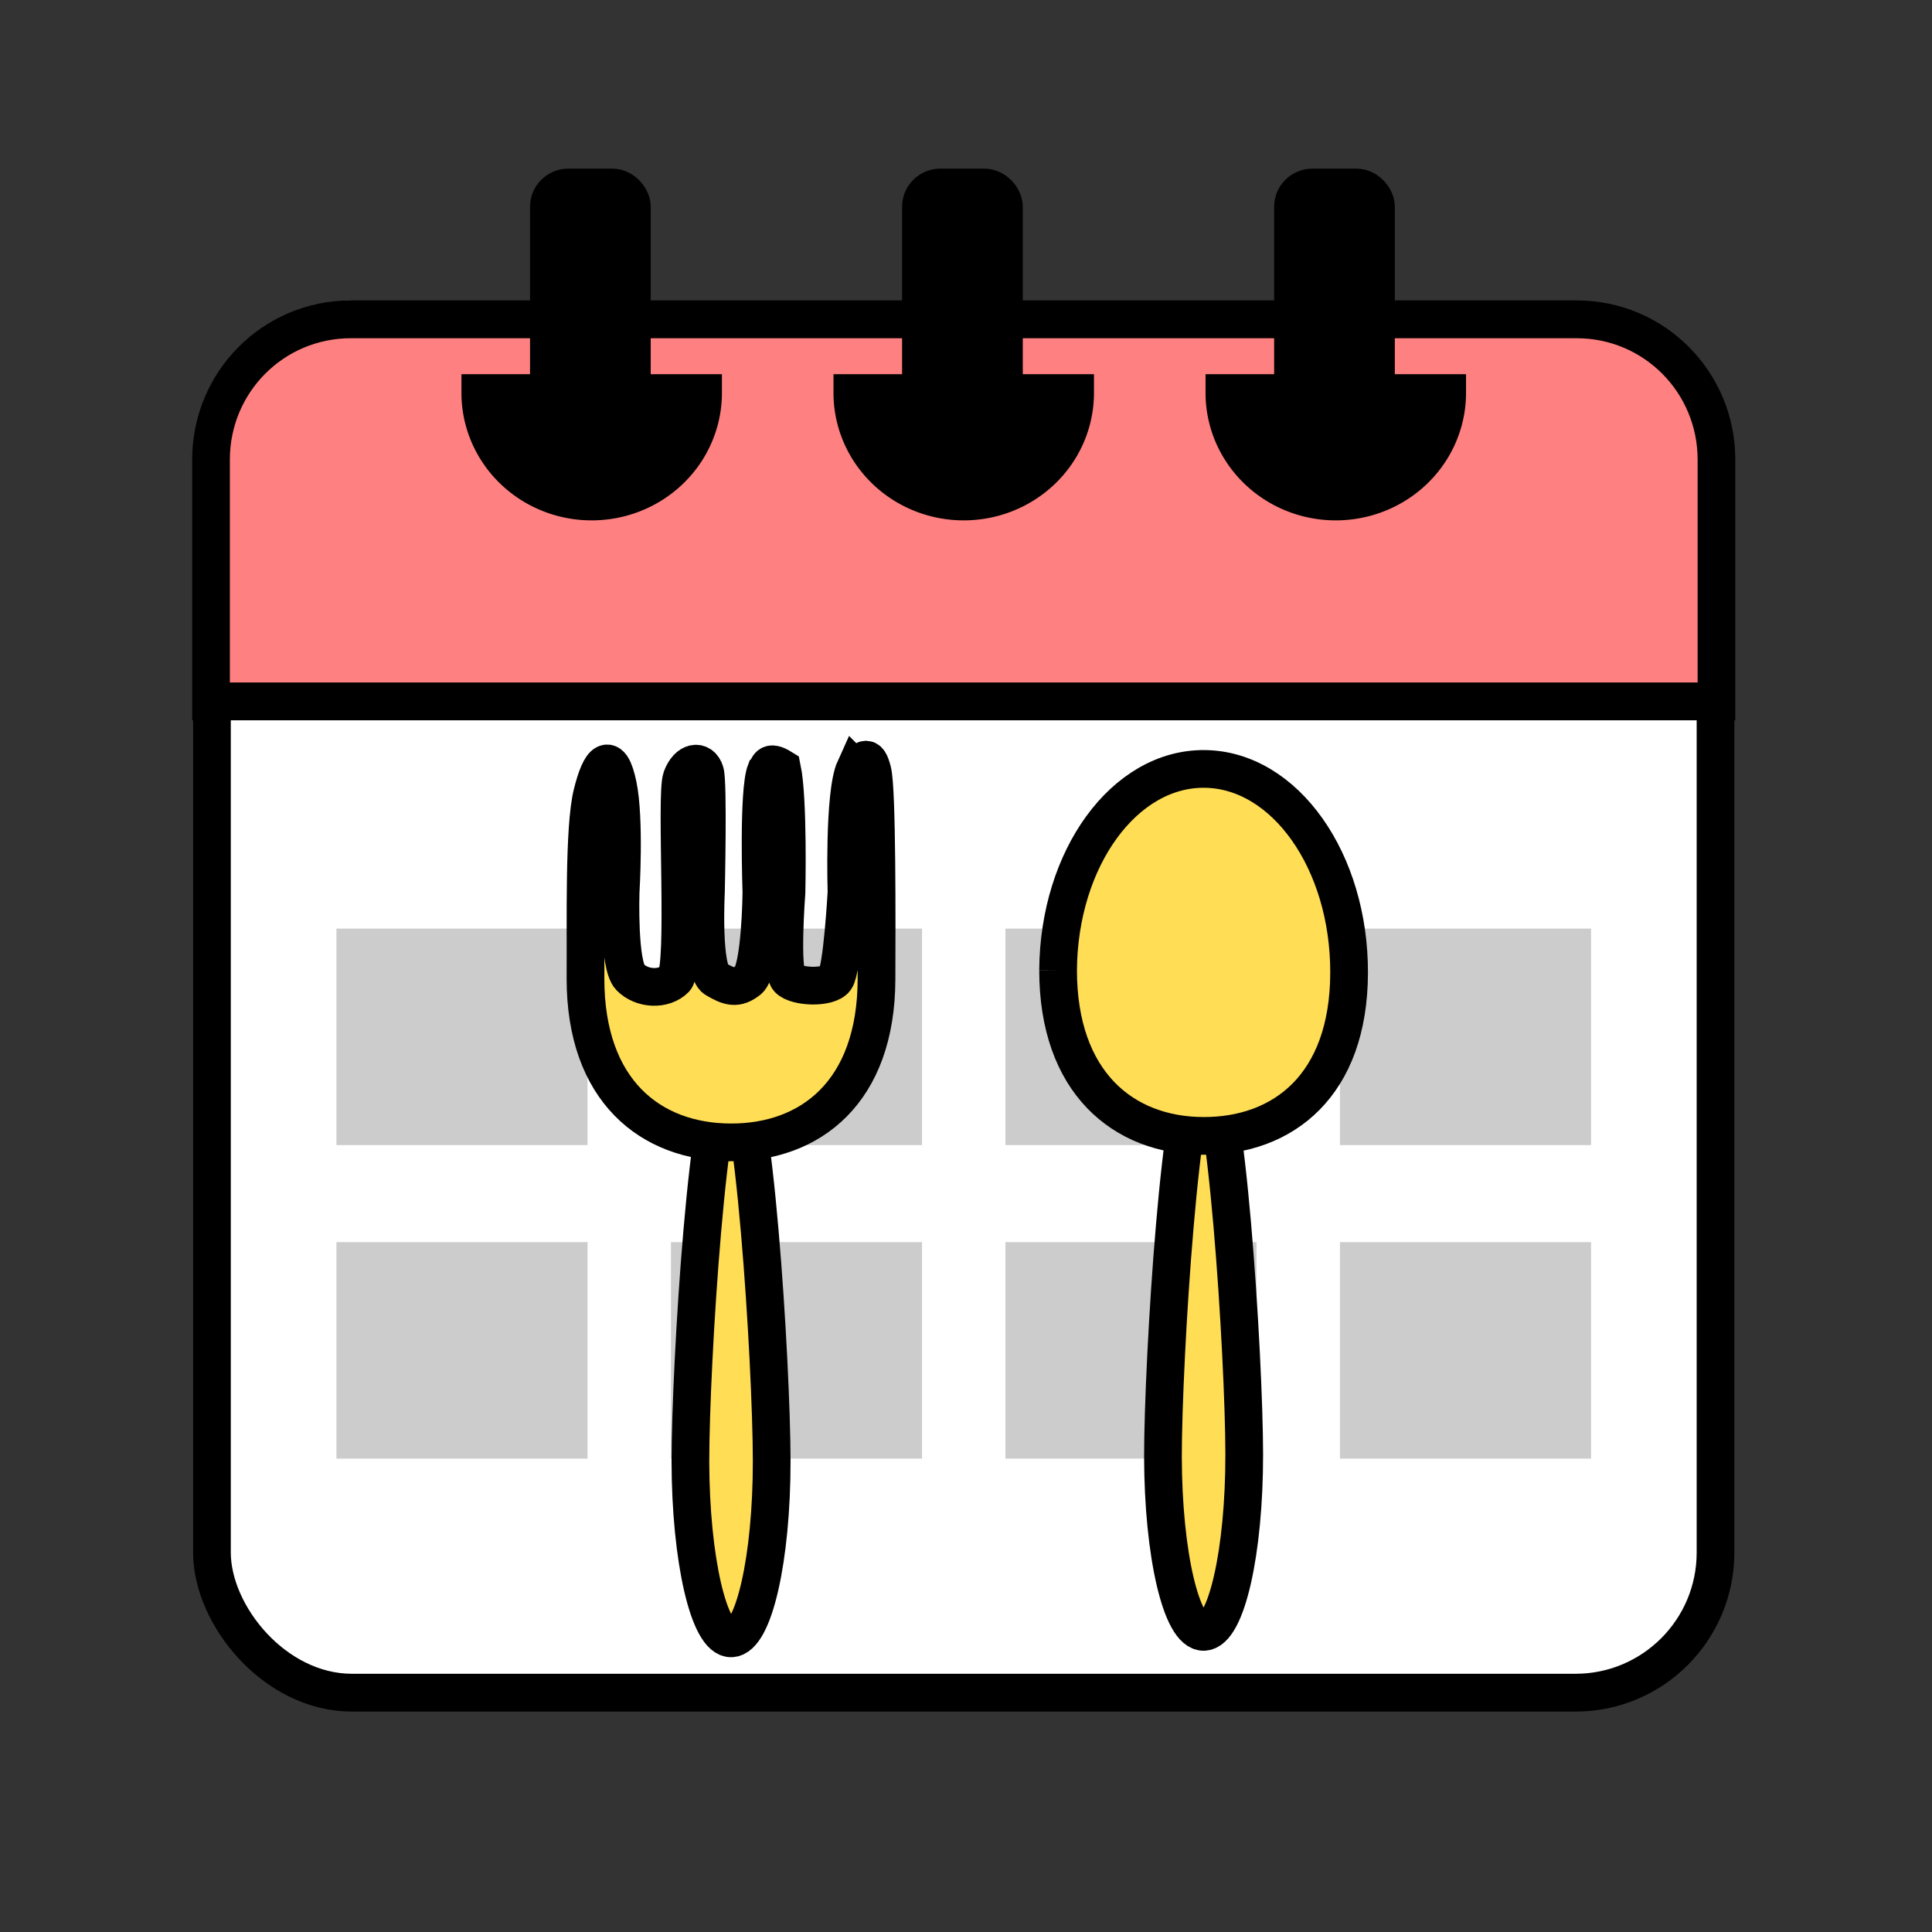 <?xml version="1.0" encoding="UTF-8" standalone="no"?>
<!-- Created with Inkscape (http://www.inkscape.org/) -->

<svg
   width="512"
   height="512"
   viewBox="0 0 512 512"
   version="1.1"
   id="svg5"
   inkscape:version="1.1.2 (0a00cf5339, 2022-02-04)"
   sodipodi:docname="todays-menu.svg"
   inkscape:export-filename="/home/kanru/todays-menu.png"
   inkscape:export-xdpi="96"
   inkscape:export-ydpi="96"
   xmlns:inkscape="http://www.inkscape.org/namespaces/inkscape"
   xmlns:sodipodi="http://sodipodi.sourceforge.net/DTD/sodipodi-0.dtd"
   xmlns="http://www.w3.org/2000/svg"
   xmlns:svg="http://www.w3.org/2000/svg">
  <rect x="0" y="0" width="512" height="512" fill="#333333" stroke="none"/>
  <sodipodi:namedview
     id="namedview7"
     pagecolor="#ffffff"
     bordercolor="#666666"
     borderopacity="1.0"
     inkscape:pageshadow="2"
     inkscape:pageopacity="0.0"
     inkscape:pagecheckerboard="false"
     inkscape:document-units="px"
     showgrid="false"
     showguides="true"
     inkscape:guide-bbox="true"
     inkscape:zoom="0.1"
     inkscape:cx="255"
     inkscape:cy="250"
     inkscape:window-width="2560"
     inkscape:window-height="1371"
     inkscape:window-x="0"
     inkscape:window-y="0"
     inkscape:window-maximized="1"
     inkscape:current-layer="layer1" />
  <defs
     id="defs2" />
  <g
     inkscape:label="Layer 1"
     inkscape:groupmode="layer"
     id="layer1">
    <g
       id="g2472"
       transform="matrix(0.999,0,0,0.978,1.643,28.223)"
       style="stroke-width:10.118;stroke-miterlimit:4;stroke-dasharray:none">
      <g
         id="g1725"
         transform="matrix(1,0,0,1.025,0,-1.417)"
         style="stroke-width:9.996;stroke-miterlimit:4;stroke-dasharray:none">
        <rect
           style="fill:#ffffff;stroke:#000000;stroke-width:9.996;stroke-miterlimit:4;stroke-dasharray:none"
           id="rect53"
           width="398.858"
           height="362.814"
           x="54.582"
           y="57.895"
           ry="37.046"
           rx="37.139" />
        <path
           id="rect559"
           style="fill:#ff8080;stroke:#000000;stroke-width:9.996;stroke-miterlimit:4;stroke-dasharray:none"
           d="M 91.438,57.645 H 416.584 c 20.557,0 37.107,16.55 37.107,37.107 V 158.653 H 54.332 V 94.751 c 0,-20.557 16.55,-37.107 37.107,-37.107 z"
           sodipodi:nodetypes="sssccss" />
      </g>
      <g
         id="g2349"
         transform="translate(9.292)"
         style="stroke-width:10.118;stroke-miterlimit:4;stroke-dasharray:none">
        <g
           id="g2002"
           transform="translate(9.465,-28.815)"
           style="stroke-width:10.118;stroke-miterlimit:4;stroke-dasharray:none">
          <path
             style="fill:#000000;stroke:#000000;stroke-width:10.118;stroke-miterlimit:4;stroke-dasharray:none"
             id="path1773"
             sodipodi:type="arc"
             sodipodi:cx="136.55714"
             sodipodi:cy="106.41365"
             sodipodi:rx="29.491085"
             sodipodi:ry="29.491085"
             sodipodi:start="0"
             sodipodi:end="3.1415927"
             sodipodi:arc-type="slice"
             d="m 166.048,106.414 a 29.491,29.491 0 0 1 -14.746,25.54 29.491,29.491 0 0 1 -29.491,0 29.491,29.491 0 0 1 -14.746,-25.54 h 29.491 z" />
          <rect
             style="fill:#000000;stroke:#000000;stroke-width:10.118;stroke-miterlimit:4;stroke-dasharray:none"
             id="rect1819"
             width="21.898"
             height="65.693"
             x="125.262"
             y="50.704"
             ry="5.256"
             rx="5.143" />
        </g>
        <g
           id="g2008"
           transform="translate(108.162,-28.815)"
           style="stroke-width:10.118;stroke-miterlimit:4;stroke-dasharray:none">
          <path
             style="fill:#000000;stroke:#000000;stroke-width:10.118;stroke-miterlimit:4;stroke-dasharray:none"
             id="path2004"
             sodipodi:type="arc"
             sodipodi:cx="136.55714"
             sodipodi:cy="106.41365"
             sodipodi:rx="29.491085"
             sodipodi:ry="29.491085"
             sodipodi:start="0"
             sodipodi:end="3.1415927"
             sodipodi:arc-type="slice"
             d="m 166.048,106.414 a 29.491,29.491 0 0 1 -14.746,25.54 29.491,29.491 0 0 1 -29.491,0 29.491,29.491 0 0 1 -14.746,-25.54 h 29.491 z" />
          <rect
             style="fill:#000000;stroke:#000000;stroke-width:10.118;stroke-miterlimit:4;stroke-dasharray:none"
             id="rect2006"
             width="21.898"
             height="65.693"
             x="125.262"
             y="50.704"
             ry="5.256"
             rx="5.143" />
        </g>
        <g
           id="g2014"
           transform="translate(206.858,-28.815)"
           style="stroke-width:10.118;stroke-miterlimit:4;stroke-dasharray:none">
          <path
             style="fill:#000000;stroke:#000000;stroke-width:10.118;stroke-miterlimit:4;stroke-dasharray:none"
             id="path2010"
             sodipodi:type="arc"
             sodipodi:cx="136.55714"
             sodipodi:cy="106.41365"
             sodipodi:rx="29.491085"
             sodipodi:ry="29.491085"
             sodipodi:start="0"
             sodipodi:end="3.1415927"
             sodipodi:arc-type="slice"
             d="m 166.048,106.414 a 29.491,29.491 0 0 1 -14.746,25.54 29.491,29.491 0 0 1 -29.491,0 29.491,29.491 0 0 1 -14.746,-25.54 h 29.491 z" />
          <rect
             style="fill:#000000;stroke:#000000;stroke-width:10.118;stroke-miterlimit:4;stroke-dasharray:none"
             id="rect2012"
             width="21.898"
             height="65.693"
             x="125.262"
             y="50.704"
             ry="5.256"
             rx="5.143" />
        </g>
      </g>
      <g
         id="g2258"
         transform="translate(-5.202)"
         style="stroke-width:10.118;stroke-miterlimit:4;stroke-dasharray:none">
        <rect
           style="fill:#cccccc;stroke:none;stroke-width:10.118;stroke-miterlimit:4;stroke-dasharray:none"
           id="rect2082"
           width="66.607"
           height="58.663"
           x="92.806"
           y="222.766" />
        <rect
           style="fill:#cccccc;stroke:none;stroke-width:10.118;stroke-miterlimit:4;stroke-dasharray:none"
           id="rect2150"
           width="66.607"
           height="58.663"
           x="92.806"
           y="307.723" />
        <rect
           style="fill:#cccccc;stroke:none;stroke-width:10.118;stroke-miterlimit:4;stroke-dasharray:none"
           id="rect2152"
           width="66.607"
           height="58.663"
           x="270.277"
           y="307.723" />
        <rect
           style="fill:#cccccc;stroke:none;stroke-width:10.118;stroke-miterlimit:4;stroke-dasharray:none"
           id="rect2156"
           width="66.607"
           height="58.663"
           x="181.542"
           y="307.723" />
        <rect
           style="fill:#cccccc;stroke:none;stroke-width:10.118;stroke-miterlimit:4;stroke-dasharray:none"
           id="rect2240"
           width="66.607"
           height="58.663"
           x="359.012"
           y="222.766" />
        <rect
           style="fill:#cccccc;stroke:none;stroke-width:10.118;stroke-miterlimit:4;stroke-dasharray:none"
           id="rect2244"
           width="66.607"
           height="58.663"
           x="181.542"
           y="222.766" />
        <rect
           style="fill:#cccccc;stroke:none;stroke-width:10.118;stroke-miterlimit:4;stroke-dasharray:none"
           id="rect2246"
           width="66.607"
           height="58.663"
           x="270.277"
           y="222.766" />
        <rect
           style="fill:#cccccc;stroke:none;stroke-width:10.118;stroke-miterlimit:4;stroke-dasharray:none"
           id="rect2248"
           width="66.607"
           height="58.663"
           x="359.012"
           y="307.723" />
      </g>
    </g>
    <g
       id="g8466"
       transform="matrix(0.723,0,0,0.723,517.787,209.581)"
       style="stroke-width:13.822;stroke-miterlimit:4;stroke-dasharray:none">
      <g
         id="g3831"
         transform="translate(-63.556,32.871)"
         style="stroke:#000000;stroke-width:13.822;stroke-miterlimit:4;stroke-dasharray:none">
        <path
           id="path3462"
           style="fill:#ffdd55;stroke:#000000;stroke-width:13.822;stroke-miterlimit:4;stroke-dasharray:none"
           d="m -226.337,211.255 c 0.079,35.711 6.79,64.407 15.003,64.149 8.213,-0.257 14.828,-29.37 14.789,-65.082 -0.039,-35.712 -6.719,-141.982 -14.932,-141.896 -8.213,0.086 -14.86,107.116 -14.86,142.829"
           sodipodi:nodetypes="csssc" />
        <path
           id="path2878"
           style="fill:#ffdd55;stroke:#000000;stroke-width:13.822;stroke-miterlimit:4;stroke-dasharray:none"
           d="m -264.775,32.86 c 0.282,-41.063 24.312,-74.06 53.718,-73.764 29.406,0.296 53.092,33.772 52.951,74.837 -0.141,41.065 -24.057,59.773 -53.463,59.674 -29.407,-0.099 -53.205,-19.682 -53.205,-60.747"
           sodipodi:nodetypes="csssc" />
      </g>
      <g
         id="g3837"
         transform="translate(-236.786,35.246)"
         style="stroke:#000000;stroke-width:13.822;stroke-miterlimit:4;stroke-dasharray:none">
        <path
           id="path3835"
           style="fill:#ffdd55;stroke:#000000;stroke-width:13.822;stroke-miterlimit:4;stroke-dasharray:none"
           d="m -226.316,210.633 c 0.079,35.711 6.791,65.028 15.004,64.771 8.213,-0.257 14.828,-29.37 14.789,-65.082 -0.039,-35.712 -6.719,-141.982 -14.932,-141.896 -8.213,0.086 -14.861,106.495 -14.861,142.207"
           sodipodi:nodetypes="csssc" />
        <path
           id="path3833"
           style="fill:#ffdd55;stroke:#000000;stroke-width:13.822;stroke-miterlimit:4;stroke-dasharray:none"
           d="m -281.18,-41.062 c -4.217,9.28 -3.099,45.338 -3.099,45.338 0,0 -1.565,28.324 -4.065,31.801 -2.501,3.477 -14.312,3.058 -17.221,0 -2.908,-3.058 -0.712,-31.715 -0.712,-31.715 0,0 0.787,-34.012 -1.637,-45.537 -5.204,-3.232 -4.806,-0.137 -5.93,0.978 -2.95,7.466 -1.629,44.561 -1.629,44.561 0,0 -0.287,28.62 -4.706,32.11 -4.38,3.46 -7.18,2.518 -12.145,-0.421 -4.965,-2.939 -3.483,-31.687 -3.483,-31.687 0,0 0.915,-40.094 -0.31,-44.128 -1.398,-4.603 -6.264,-4.157 -8.597,2.141 -2.333,6.299 1.714,69.53 -2.401,73.698 -4.115,4.168 -12.151,3.787 -16.483,-0.652 -4.332,-4.439 -3.48,-31.056 -3.48,-31.056 0,0 1.636,-26.772 -1.017,-39.386 -2.654,-12.614 -6.392,-9.126 -9.437,3.331 -3.045,12.457 -2.279,46.39 -2.42,66.921 l -0.002,0.715 c 0,41.065 23.8,59.933 53.207,60.031 29.407,0.099 53.324,-18.609 53.465,-59.674 0.071,-20.532 0.263,-69.617 -1.478,-76.433 -1.74,-6.816 -3.174,-3.907 -6.419,-0.936 z"
           transform="translate(115.178,-2.374)"
           sodipodi:nodetypes="cczzccccszcszzzczzccsszc" />
      </g>
    </g>
  </g>
</svg>
